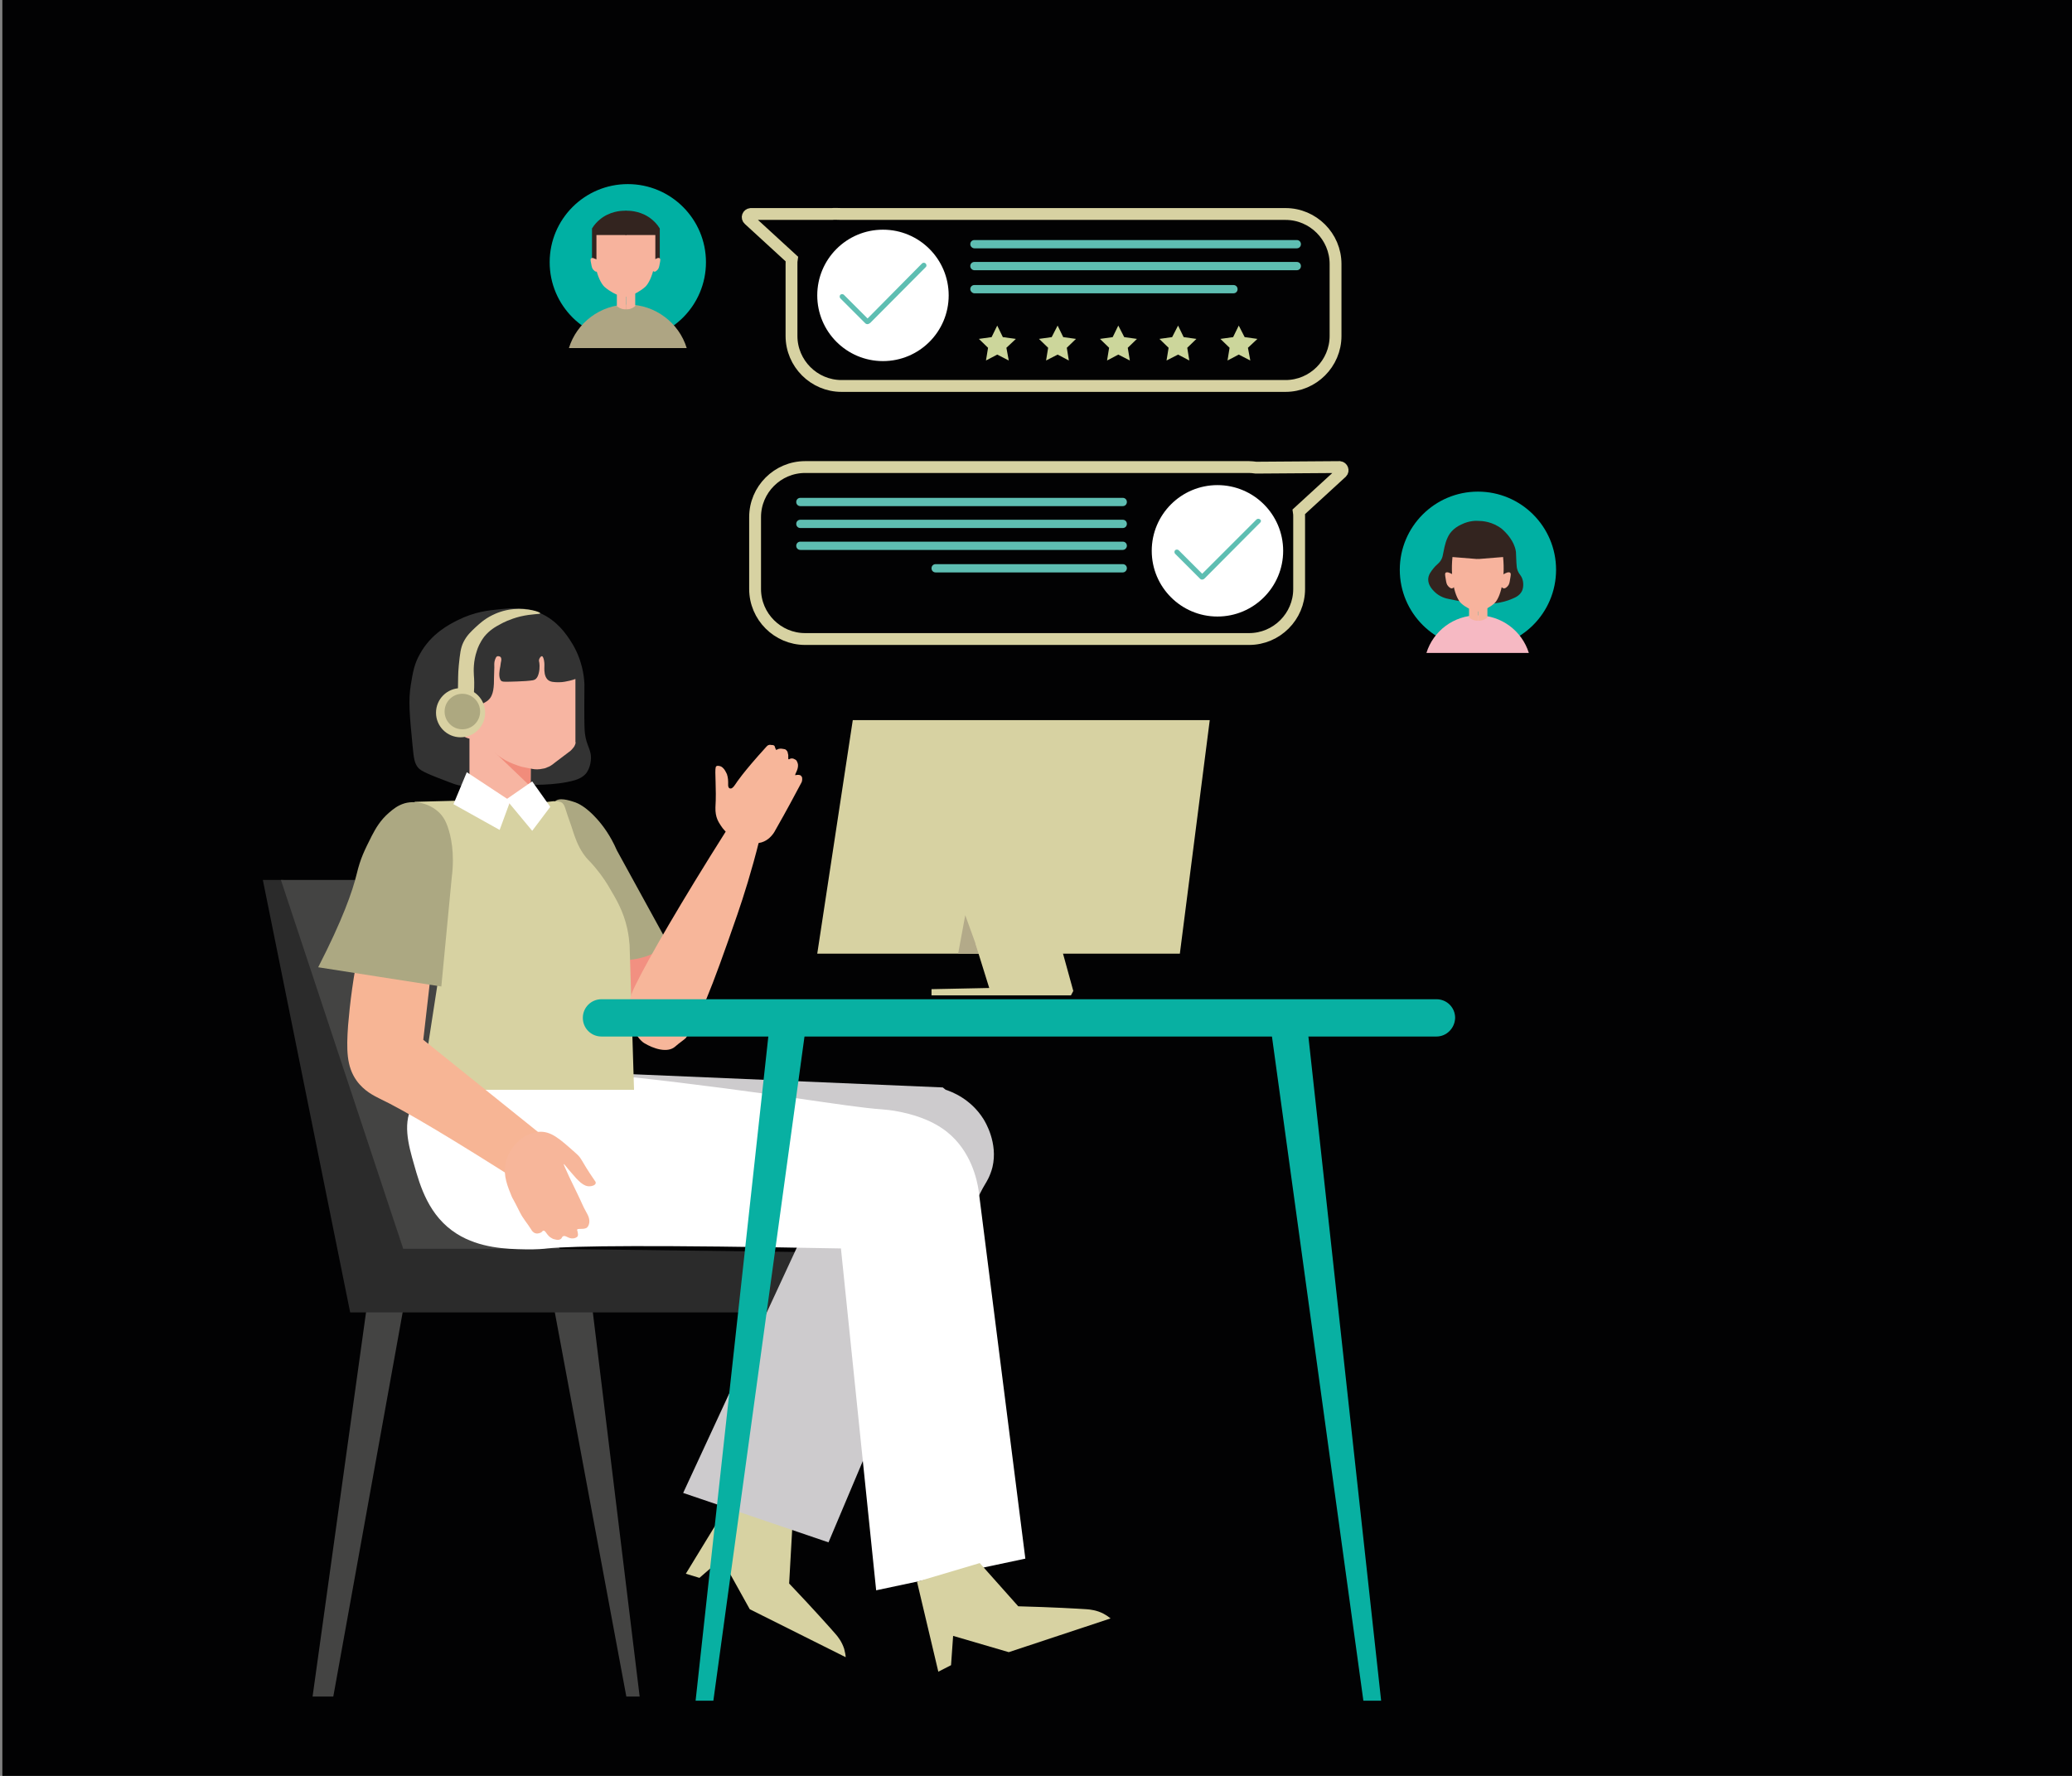 <?xml version="1.0" encoding="utf-8"?>
<!-- Generator: Adobe Illustrator 26.1.0, SVG Export Plug-In . SVG Version: 6.00 Build 0)  -->
<svg version="1.1" id="Слой_1" xmlns="http://www.w3.org/2000/svg" xmlns:xlink="http://www.w3.org/1999/xlink" x="0px" y="0px"
	 viewBox="0 0 700 600" style="enable-background:new 0 0 700 600;" xml:space="preserve">
<rect x="0" y="0" width="700" height="600" fill="#808080" stroke="none"/>
<style type="text/css">
	.st0{fill:#020203;}
	.st1{fill:none;stroke:#D7D2A2;stroke-width:4;stroke-miterlimit:10;}
	.st2{fill:#00B0A3;}
	.st3{fill:#CCD69B;}
	.st4{fill:#FFFFFF;}
	.st5{fill:#5EBEB2;}
	.st6{fill:#AEA583;}
	.st7{fill:#F7B39D;}
	.st8{fill:#33241F;}
	.st9{fill:#F6B9C3;}
	.st10{fill:#F29081;}
	.st11{fill:#444443;}
	.st12{fill:#2B2B2B;}
	.st13{fill:#D7D2A2;}
	.st14{fill:#CDCBCD;}
	.st15{fill:#ACA882;}
	.st16{fill:#F7B595;}
	.st17{fill:#333333;}
	.st18{fill:#F7B5A2;}
	.st19{fill:#F18C7B;}
	.st20{fill:#D9D1A2;}
	.st21{fill:#ADA880;}
	.st22{fill:#F7B69A;}
	.st23{fill:#08B0A2;}
	.st24{fill:#B3AA89;}
</style>
<rect x="0.8" y="-0.3" class="st0" width="700.4" height="600.6"/>
<path class="st1" d="M452.6,157.8l-28.3,0.2c-0.8-0.1-1.5-0.2-2.3-0.2h-150c-9.3,0-16.9,7.6-16.9,16.9V199c0,9.3,7.6,16.9,16.9,16.9
	h150c9.3,0,16.9-7.6,16.9-16.9v-24.3c0-0.6,0-1.2-0.1-1.8l14.5-13.3C453.9,159,453.5,157.9,452.6,157.8z"/>
<path class="st1" d="M253.6,72.3l27.4,0c0.8-0.1,2.5,0,3.3,0h150c9.3,0,16.9,7.6,16.9,16.9v24.3c0,9.3-7.6,16.9-16.9,16.9h-150
	c-9.3,0-16.9-7.6-16.9-16.9V89.3c0-0.6,0-1.2,0.1-1.8l-14.5-13.3C252.2,73.5,252.7,72.4,253.6,72.3z"/>
<circle class="st2" cx="499.3" cy="192.5" r="26.4"/>
<circle class="st2" cx="212.1" cy="88.6" r="26.4"/>
<polygon class="st3" points="418.5,110 416.6,113.9 412.3,114.5 415.4,117.5 414.7,121.8 418.5,119.8 422.4,121.8 421.6,117.5 
	424.8,114.5 420.5,113.9 "/>
<polygon class="st3" points="398,110 396,113.9 391.7,114.5 394.8,117.5 394.1,121.8 398,119.8 401.8,121.8 401.1,117.5 
	404.2,114.5 399.9,113.9 "/>
<polygon class="st3" points="377.8,110 375.9,113.9 371.6,114.5 374.7,117.5 374,121.8 377.8,119.8 381.7,121.8 381,117.5 
	384.1,114.5 379.8,113.9 "/>
<polygon class="st3" points="357.3,110 355.3,113.9 351,114.5 354.1,117.5 353.4,121.8 357.3,119.8 361.1,121.8 360.4,117.5 
	363.5,114.5 359.2,113.9 "/>
<polygon class="st3" points="336.9,110 335,113.9 330.7,114.5 333.8,117.5 333.1,121.8 336.9,119.8 340.8,121.8 340,117.5 
	343.2,114.5 338.8,113.9 "/>
<g>
	<circle class="st4" cx="298.3" cy="99.8" r="22.2"/>
	<path class="st5" d="M292.4,109.3l-8.5-8.5c-0.3-0.3-0.3-0.9,0-1.2v0c0.3-0.3,0.9-0.3,1.2,0l8.5,8.5c0.3,0.3,0.3,0.9,0,1.2v0
		C293.3,109.6,292.8,109.6,292.4,109.3z"/>
	<path class="st5" d="M312.7,90.3L294,109.1c-0.3,0.3-0.9,0.3-1.2,0l0,0c-0.3-0.3-0.3-0.9,0-1.2L311.5,89c0.3-0.3,0.9-0.3,1.2,0l0,0
		C313.1,89.4,313.1,90,312.7,90.3z"/>
</g>
<g>
	<circle class="st4" cx="411.3" cy="186.1" r="22.2"/>
	<path class="st5" d="M405.5,195.6l-8.5-8.5c-0.3-0.3-0.3-0.9,0-1.2l0,0c0.3-0.3,0.9-0.3,1.2,0l8.5,8.5c0.3,0.3,0.3,0.9,0,1.2l0,0
		C406.4,195.9,405.8,195.9,405.5,195.6z"/>
	<path class="st5" d="M425.7,176.6L407,195.4c-0.3,0.3-0.9,0.3-1.2,0l0,0c-0.3-0.3-0.3-0.9,0-1.2l18.7-18.7c0.3-0.3,0.9-0.3,1.2,0
		l0,0C426.1,175.7,426.1,176.3,425.7,176.6z"/>
</g>
<path class="st5" d="M329.2,83.9h108.9c0.8,0,1.4-0.6,1.4-1.4l0,0c0-0.8-0.6-1.4-1.4-1.4H329.2c-0.8,0-1.4,0.6-1.4,1.4l0,0
	C327.8,83.3,328.5,83.9,329.2,83.9z"/>
<path class="st5" d="M329.2,91.3h108.9c0.8,0,1.4-0.6,1.4-1.4v0c0-0.8-0.6-1.4-1.4-1.4H329.2c-0.8,0-1.4,0.6-1.4,1.4v0
	C327.8,90.7,328.5,91.3,329.2,91.3z"/>
<path class="st5" d="M329.2,99.1h87.5c0.8,0,1.4-0.6,1.4-1.4v0c0-0.8-0.6-1.4-1.4-1.4h-87.5c-0.8,0-1.4,0.6-1.4,1.4v0
	C327.8,98.4,328.5,99.1,329.2,99.1z"/>
<path class="st5" d="M379.3,171H270.4c-0.8,0-1.4-0.6-1.4-1.4l0,0c0-0.8,0.6-1.4,1.4-1.4h108.9c0.8,0,1.4,0.6,1.4,1.4l0,0
	C380.7,170.4,380.1,171,379.3,171z"/>
<path class="st5" d="M379.3,178.4H270.4c-0.8,0-1.4-0.6-1.4-1.4v0c0-0.8,0.6-1.4,1.4-1.4h108.9c0.8,0,1.4,0.6,1.4,1.4v0
	C380.7,177.8,380.1,178.4,379.3,178.4z"/>
<path class="st5" d="M379.3,185.8H270.4c-0.8,0-1.4-0.6-1.4-1.4l0,0c0-0.8,0.6-1.4,1.4-1.4h108.9c0.8,0,1.4,0.6,1.4,1.4l0,0
	C380.7,185.1,380.1,185.8,379.3,185.8z"/>
<path class="st5" d="M379.3,193.4h-63.2c-0.8,0-1.4-0.6-1.4-1.4l0,0c0-0.8,0.6-1.4,1.4-1.4h63.2c0.8,0,1.4,0.6,1.4,1.4l0,0
	C380.7,192.7,380.1,193.4,379.3,193.4z"/>
<path class="st6" d="M232,117.6c-2.6-8.5-10.6-14.7-19.9-14.7s-17.3,6.2-19.9,14.7H232z"/>
<g>
	<g>
		<path class="st7" d="M211.3,78.8c2.3,16.4,1.5,20.9,0,21.4c-0.7,0.2-1.8-0.3-3-0.7c0,0-2.2-0.9-4.1-2.6c-2.3-2.2-4.5-9.4-3.6-19
			L211.3,78.8z"/>
		<path class="st7" d="M210.9,78.8c-2.3,16.4-1.5,20.9,0,21.4c0.7,0.2,1.8-0.3,3-0.7c0,0,2.2-0.9,4.1-2.6c2.3-2.2,4.5-9.4,3.6-19
			L210.9,78.8z"/>
	</g>
	<path class="st7" d="M211.5,98.8v5.7c-0.2,0-0.4,0-0.6,0c-1.2-0.1-2.1-0.7-2.5-1.1V96L211.5,98.8z"/>
	<path class="st7" d="M211.5,98.8v5.7c0.2,0,0.4,0,0.6,0c1.2-0.1,2.1-0.7,2.5-1.1V96L211.5,98.8z"/>
	<g>
		<path class="st8" d="M201.5,87.6v-8.2h10.1v-8.2c-0.2,0-0.4,0-0.7,0c-1.1,0-5,0.2-8.3,3c-0.7,0.6-1.7,1.5-2.6,3v10.4H201.5z"/>
		<path class="st8" d="M221.4,87.6v-8.2h-10.1v-8.2c0.2,0,0.4,0,0.7,0c1.1,0,5,0.2,8.3,3c0.7,0.6,1.7,1.5,2.6,3v10.4H221.4z"/>
	</g>
	<path class="st7" d="M221.1,91.8c0.4,0,0.7-0.3,1-0.6c0.5-0.5,0.6-1.1,0.8-2.2c0.2-1,0.3-1.5,0-1.7c-0.3-0.3-0.9-0.1-1.2,0.1
		c-0.3,0.1-1.3,0.5-1.7,1.5C219.5,90.1,220.3,91.7,221.1,91.8z"/>
	<path class="st7" d="M201.5,91.8c-0.4,0-0.7-0.3-1-0.6c-0.5-0.5-0.6-1.1-0.8-2.2c-0.2-1-0.3-1.5,0-1.7c0.3-0.3,0.9-0.1,1.2,0.1
		c0.3,0.1,1.3,0.5,1.7,1.5C203.1,90.1,202.3,91.7,201.5,91.8z"/>
</g>
<g>
	<path class="st9" d="M516.5,220.6c-2.3-7.4-9.2-12.7-17.3-12.7s-15,5.3-17.3,12.7H516.5z"/>
	<path class="st7" d="M499.4,204v5.7c-0.2,0-0.4,0-0.6,0c-1.2-0.1-2.1-0.7-2.5-1.1v-7.5L499.4,204z"/>
	<path class="st7" d="M499.4,204v5.7c0.2,0,0.4,0,0.6,0c1.2-0.1,2.1-0.7,2.5-1.1v-7.5L499.4,204z"/>
	<path class="st8" d="M489.8,180.3c1.3-1.8,3-2.7,3.9-3.1c2.6-1.3,5-1.3,6-1.2c1,0,4.5,0.2,7.7,2.7c0.3,0.3,1.7,1.4,3,3.4
		c0.6,0.9,1.4,2.3,1.7,4.1c0.1,0.4,0,0.2,0.2,3.9c0.1,1.3,0.1,1.8,0.4,2.6c0.4,1.1,0.8,1.3,1.3,2.2c0.7,1.3,0.8,3.1,0.3,4.5
		c-0.6,1.5-1.9,2.3-3.4,2.9c-7.1,3.1-15.5,1.3-21.3,0.1c-1.1-0.2-3.2-0.7-5-2.5c-0.6-0.6-2.1-2.1-2.1-4.1c0-1.6,1-2.8,1.8-3.8
		c1.1-1.4,1.8-1.5,2.6-2.9c0.5-0.9,0.5-1.4,0.8-2.8C488.1,184.2,488.6,182.1,489.8,180.3z"/>
	<g>
		<path class="st7" d="M499.4,188.9c1.9,13.5,1.3,17.2,0,17.6c-0.5,0.2-1.5-0.2-2.5-0.6c0,0-1.8-0.7-3.3-2.1
			c-1.9-1.8-3.7-7.8-2.9-15.6L499.4,188.9z"/>
		<path class="st7" d="M499.1,188.9c-1.9,13.5-1.3,17.2,0,17.6c0.5,0.2,1.5-0.2,2.5-0.6c0,0,1.8-0.7,3.3-2.1
			c1.9-1.8,3.7-7.8,2.9-15.6L499.1,188.9z"/>
	</g>
	<path class="st7" d="M490.5,198.8c-0.5,0-0.9-0.4-1.2-0.7c-0.6-0.6-0.7-1.3-0.9-2.6c-0.2-1.2-0.3-1.7,0-2c0.4-0.3,1-0.1,1.4,0.1
		c0.3,0.1,1.6,0.6,2,1.8C492.4,196.9,491.4,198.7,490.5,198.8z"/>
	<path class="st7" d="M508.1,198.8c0.5,0,0.9-0.4,1.2-0.7c0.6-0.6,0.7-1.3,0.9-2.6c0.2-1.2,0.3-1.7,0-2c-0.4-0.3-1-0.1-1.4,0.1
		c-0.3,0.1-1.6,0.6-2,1.8C506.2,196.9,507.1,198.7,508.1,198.8z"/>
</g>
<path class="st10" d="M220.1,316l3.3,9.1l-7.5,15.4c0,0-15.3-10.9-15.3-11.4C200.7,328.7,220.1,316,220.1,316z"/>
<g>
	<g>
		<polygon class="st11" points="105.6,573.2 112.6,573.2 136.9,438.6 123.7,443.1 		"/>
		<polygon class="st11" points="211.6,573.2 216.1,573.2 199.7,438.6 187.2,442.1 		"/>
		<polygon class="st12" points="88.8,297.3 95.7,297.3 136.1,421.3 269.6,423 276.2,443.4 118.3,443.4 		"/>
		<polygon class="st11" points="94.9,297.3 132,297.3 189.1,421.9 136.2,421.9 		"/>
	</g>
	<g>
		<path class="st13" d="M248,505l-16.3,26.7l4.6,1.4l7.5-6.5l9.5,17.1l32.4,16.2c0-0.6-0.2-1.6-0.5-2.8c-0.8-2.5-2.2-4.2-2.9-5
			c-2-2.3-7.7-8.7-15.7-17.1l1.1-19.5L248,505z"/>
		<path class="st14" d="M318.5,367.4l-105.6-4.5l57.6,55.8l-39.7,85.7l49.1,16.7c34-80.8,49.2-115.1,52.9-121
			c0.3-0.5,1.7-2.6,2.5-5.8c1.9-8.1-2.4-15.2-3.1-16.3c-4.3-6.8-10.8-9.2-12.7-9.8"/>
		<path class="st4" d="M330.6,402.1c-0.5-3.2-2.4-13.1-10.7-19.7c-5.8-4.6-12.9-6.1-15.6-6.7c-3.2-0.7-5.6-0.8-6.4-0.9
			c-12.1-0.8-37.4-5.7-85.4-11c0,0-28.4-3.1-59.3,2c-3.2,0.5-9.7,1.7-13.3,6.9c-4.2,6.1-1.9,14.2,0,20.8c2,7.1,4.9,17.4,14.5,23.4
			c7.7,4.8,16.7,5.1,22.9,5.2c3.9,0.1,6.9-0.2,7.5-0.3c8.8-0.9,36.1-1.2,99.3,0c4,38.5,7.9,77,11.9,115.5
			c16.8-3.6,33.6-7.1,50.4-10.7l0,0L330.6,402.1z"/>
		<path class="st15" d="M188,270.4c1.8-1,5.4,0.4,6.4,0.7c0.8,0.3,3.5,1.4,7.2,5.5c1.9,2.1,4.6,5.6,6.8,10.7l16.3,29.7
			c0,0.3,0.1,0.7,0,1.1c-0.8,4.2-10.2,6.7-14.8,6.2C192.6,322.8,181,274.4,188,270.4z"/>
		<path class="st13" d="M214.2,368.2h-71.9l6.2-40.2l-8.4-57.1l26.9-0.7l10.1-1c4.7,1.7,7,1.9,8.1,1.7c0.1,0,0.8-0.1,1.7-0.2
			c1,0,1.9,0,2.6,0.3c1.1,0.5,1.4,1.9,1.7,2.8c0.7,2.3,1.6,4.5,2.3,6.8c0.7,2.1,1.6,5,3.6,7.9c1.3,1.9,1.8,2,3.9,4.5
			c2.6,3.1,4.2,5.7,5.1,7.3c2,3.4,4.5,7.5,5.8,13.4c0.5,2.3,0.7,4.3,0.8,5.6L214.2,368.2z"/>
		<path class="st16" d="M121.7,318.7c-2.4,11.1-3.5,20.5-4.1,27.7c-0.6,8.3-0.5,13.9,2.8,18.6c2.6,3.7,6.2,5.3,7.5,6
			c9.1,4.3,25.7,14.3,49.7,29.6l10.7-12.9l-45.3-36.4l2.2-19.2L121.7,318.7z"/>
		<g>
			<path class="st17" d="M158.6,265.6c-2.7,0.2-4.7-0.5-7-1.4c-6.3-2.4-9.4-3.6-10.4-4.9c-1.1-1.4-1.4-2.8-1.8-7.2
				c-1-10.2-1.5-15.4-0.6-20.8c0.7-4.3,1.2-7.1,3.1-10.4c3.8-6.9,10-10,12.8-11.4c5.6-2.8,10.5-3.3,13.6-3.6c5-0.5,9.3-0.9,14.1,1.2
				c5.9,2.6,8.9,7.2,10.4,9.5c4,6.1,4.5,12.2,4.6,13.9c0.1,1.2,0,0.5,0,8.5c0,6.4,0.1,7.6,0.2,8.7c0.5,4.5,2.4,5.6,2,9.3
				c-0.3,2.6-1.3,3.9-1.6,4.3c-1.3,1.5-2.9,2-3.8,2.3c-6.9,2-16.3,1.5-16.3,1.5c-8.4-0.5-12.3-1.5-16.3-0.1
				C161.1,265.1,160,265.5,158.6,265.6z"/>
			<polygon class="st18" points="179.3,257.6 179.3,265.3 171.3,272.4 159.1,264.7 158.6,264.4 158.6,247.4 			"/>
			<path class="st19" d="M179.2,265.7c-12.7-12.1-16.1-15.4-16-15.5c0.1-0.1,2.8,3.1,7.4,5.1c1.2,0.5,3.2,1.2,5.4,1.8
				c1.3,0.4,2.5,0.6,3.3,0.7L179.2,265.7z"/>
			<path class="st18" d="M194.5,250.8c-0.1,0.5-0.2,1-0.7,1.7c-0.5,0.6-0.9,1.1-1.5,1.5c-0.5,0.4-1.6,1.2-3.7,2.8
				c-1.8,1.3-2.2,1.9-3.6,2.4c-0.8,0.4-1.4,0.5-1.6,0.5c-1.3,0.3-2.5,0.3-3.5,0.1c-4-0.8-3.3-0.6-5.1-1.2c-0.5-0.2-2.1-0.7-4-1.7
				c-1.7-1-2.9-1.9-4-2.8c-3.4-2.8-5.1-4.2-5.3-4.5c-0.1-0.1-0.4-0.5-0.7-0.5c-0.4,0-0.6,0.4-1.1,0.5c-0.4,0.1-0.7,0-1.4-0.1
				c-0.6-0.2-1.3-0.4-1.6-0.8c-1.5-1.7-1.4-3.5-0.6-5.5c0.1-0.1,1.3-3.1,4.1-4.3c0.8-0.3,1.8-0.5,3.3-1.4c0.7-0.4,1.1-0.6,1.5-1
				c1.8-1.6,1.9-4.6,1.9-7.7c0-1.1,0.1-2.2,0.1-3.3c0-0.8-0.1-1.6,0.2-2.5c0.2-0.5,0.4-1.3,1-1.3c0.4,0,0.8,0.1,1,0.4
				c0.2,0.4,0.2,0.8,0.1,1.3c-0.2,0.8-0.2,1.6-0.4,2.4c0,0.1-0.7,3,0.4,4.2c0.3,0.3,0.7,0.4,3.5,0.3c1.3,0,2.5-0.1,4.8-0.2
				c2.2-0.2,2.9-0.2,3.5-0.8c0.5-0.5,0.7-1.1,0.9-1.8c0.5-1.9,0.2-3.6,0.2-3.6c-0.1-0.4-0.2-0.8,0-1.3c0.2-0.4,0.5-0.9,0.9-0.9
				c0.4,0.1,0.6,1,0.7,1.5c0.2,1.1,0.1,1.8,0.1,2.6c0,0.8,0,2.6,1,3.7c0.9,1,2.4,1,4,1c1.4,0,2.5-0.3,3.5-0.5c0.8-0.2,1.5-0.4,2-0.6
				V250.8z"/>
			<g>
				<path class="st20" d="M182.5,207.2c0-0.5-4.3-1.8-9-1.4c-3.5,0.3-6.1,1.5-7.3,2.1c-2.6,1.3-4.3,2.9-5.5,4c-1.6,1.5-3,2.8-4.1,5
					c-1,2-1.2,4-1.6,7.9c-0.3,3.1-0.2,4.5-0.3,9c-0.1,4.8-1,6.6-0.3,6.9c1.3,0.6,5.1-2.2,5.6-5.6c0-0.1,0-0.4,0.1-0.9
					c0.2-2.9,0.1-4.9,0-6c-0.1-1.6-0.2-4.8,1-8.3c0.3-1,1-2.8,2.5-4.8c1.8-2.2,3.7-3.3,5.6-4.3c0.7-0.4,3-1.6,6.5-2.5
					C180,207.3,182.5,207.6,182.5,207.2z"/>
				<circle class="st20" cx="155.6" cy="240.8" r="8.3"/>
				<circle class="st21" cx="156.2" cy="240.4" r="6"/>
			</g>
		</g>
		<path class="st15" d="M149.1,333.3c-13.9-2.2-27.8-4.3-41.6-6.5c8.3-16.2,11.6-25.7,13-31.5c1.3-5.4,2.6-7.9,5.1-12.9
			c1.3-2.5,2.9-5.3,5.8-7.8c1.5-1.3,3-2.5,5.3-3.2c4.4-1.2,9.4,0.5,12.3,3.8c1.1,1.3,1.7,2.6,2.2,4c1.1,3.1,2.5,8.9,1.4,17.4
			L149.1,333.3z"/>
		<polygon class="st4" points="179.8,280.7 185.9,272.6 179.8,264 171,270.1 		"/>
		<polygon class="st4" points="168.8,280.4 153.2,271.7 157.7,260.9 172.4,270.6 		"/>
		<path class="st22" d="M182,382.4c4.1-0.3,6.9,2.2,12.4,7.1c2.5,2.2,1.3,1.8,6.6,9.5c0.1,0.1,0.4,0.5,0.2,0.9
			c-0.2,0.6-1.4,0.9-2,0.9c-2.1,0.1-3.9-1.9-6.2-4.6c-1.6-1.8-2.4-3-2.5-2.9c-0.1,0.1,0,0.4,1.8,4.3c1.1,2.3,1.8,3.7,2.9,6
			c1,2,1.8,4.1,2.9,6c0.4,0.7,1.1,1.9,1,3.3c0,0.3-0.2,1.5-1,2c-0.6,0.3-1.5,0.3-2.1,0.3c-0.5,0-0.8,0-1,0.2
			c-0.1,0.2,0.1,0.4,0.2,1.1c0.1,0.4,0.1,0.8,0,1.1c-0.3,0.6-1.3,0.8-1.5,0.8c-1.7,0.2-2.6-1.2-3.5-0.7c-0.4,0.2-0.3,0.7-0.9,1
			c-0.5,0.3-1.2,0.2-1.6,0.1c-0.6-0.1-1.1-0.3-1.2-0.4c-1.8-0.9-2.1-2.7-2.9-2.6c-0.4,0-0.3,0.4-1,0.7c-0.1,0-0.8,0.4-1.6,0.2
			c-0.9-0.2-1.4-1-1.6-1.4c-1.2-1.9-2.7-3.6-3.7-5.6c-2.6-5.2-2.4-4.5-2.8-5.4c-1.3-3.2-3-7.1-2.1-11.2
			C171.8,387.9,176.5,382.8,182,382.4z"/>
		<path class="st22" d="M256.5,284c-2.6,10.4-5.3,18.9-7.4,25c-9.2,26.6-12.6,34.8-17.4,41.7c-0.3,0.4-2.4,1.8-3.6,2.9
			c-2.6,2.3-7.4,0.7-10.5-1.2c-1-0.6-3.4-3-4.8-7.4c-1.5-4.9,0.6-9.6,1.9-12.2c4.4-9,15.4-28,30.7-52.2L256.5,284z"/>
		<path class="st22" d="M241.8,259.2c0.2-0.7,1.2-0.4,1.2-0.4c0.9,0.1,1.5,0.9,1.8,1.3c0.4,0.6,0.6,1.1,0.8,1.5
			c0.4,1.2,0.4,2.4,0.4,2.6c0,1-0.1,1.6,0.3,2c0.1,0.1,0.2,0.2,0.4,0.2c0.8,0.2,1.7-1.4,2-1.8c0,0,2.1-3.4,10.2-12.3
			c0.1-0.1,0.2-0.2,0.4-0.4c0.5-0.3,0.9-0.3,1.2-0.2c0.4,0,1,0,1.2,0.4c0,0.1,0.1,0.2,0.2,0.6c0.2,0.4,0.2,0.5,0.2,0.6
			c0.2,0.1,0.5-0.1,1-0.3c0.5-0.1,0.9-0.1,1.3,0c0.6,0.1,0.9,0.1,1.2,0.4c0.3,0.3,0.5,0.6,0.5,0.8c0.1,0.3,0.1,0.6,0.2,0.9
			c0,0.2,0,0.3,0,0.8c0,0.5,0,0.6,0.1,0.6c0.1,0.1,0.3,0,0.4-0.1c0.6-0.3,1.3-0.1,1.4,0c0.5,0.2,0.9,0.5,0.9,0.6
			c0.1,0.2,0.4,0.6,0.5,1.4c0.1,1.8-1.2,3.2-0.9,3.5c0.1,0.1,0.2-0.1,0.6-0.1c0.2,0,0.9-0.1,1.3,0.3c0.3,0.3,0.4,0.6,0.4,0.8
			c0.1,0.8-0.2,1.5-0.3,1.6c-2.8,5.2-4.1,7.8-9.1,16.6c-0.1,0.1-0.2,0.3-0.4,0.6c-0.4,0.5-1.6,2.2-3.9,2.9c-0.8,0.2-1.4,0.3-1.7,0.3
			c-2.5,0.1-8.9-0.9-12.1-6c-0.7-1.1-1.9-2.7-1.8-6.1C242.1,266.3,241.4,260.7,241.8,259.2z"/>
		<path class="st13" d="M309.8,534.4l7.2,30.4l4.3-2.2l0.7-9.9l18.8,5.5l34.4-11.4c-0.5-0.4-1.3-1-2.4-1.6c-2.3-1.2-4.5-1.4-5.6-1.5
			c-3.1-0.2-11.6-0.7-23.2-1l-13-14.6L309.8,534.4z"/>
	</g>
</g>
<g>
	<path class="st23" d="M485.3,350.2H203.2c-3.5,0-6.3-2.8-6.3-6.3l0,0c0-3.5,2.8-6.3,6.3-6.3h282.1c3.5,0,6.3,2.8,6.3,6.3l0,0
		C491.5,347.4,488.7,350.2,485.3,350.2z"/>
	<polygon class="st23" points="235,574.6 241,574.6 272.2,347.2 259.9,347.2 	"/>
	<polygon class="st23" points="466.6,574.6 460.6,574.6 429.3,347.2 441.7,347.2 	"/>
</g>
<g>
	<polygon class="st13" points="288.1,243.3 408.7,243.3 398.6,322.2 276.1,322.2 	"/>
	<polygon class="st24" points="323.7,322.2 326.1,309.2 330.8,322.2 	"/>
	<polygon class="st13" points="314.7,334.2 314.7,336.3 361.8,336.3 362.6,334.8 358.3,319.2 329.5,318.7 334.2,333.8 	"/>
</g>
</svg>
